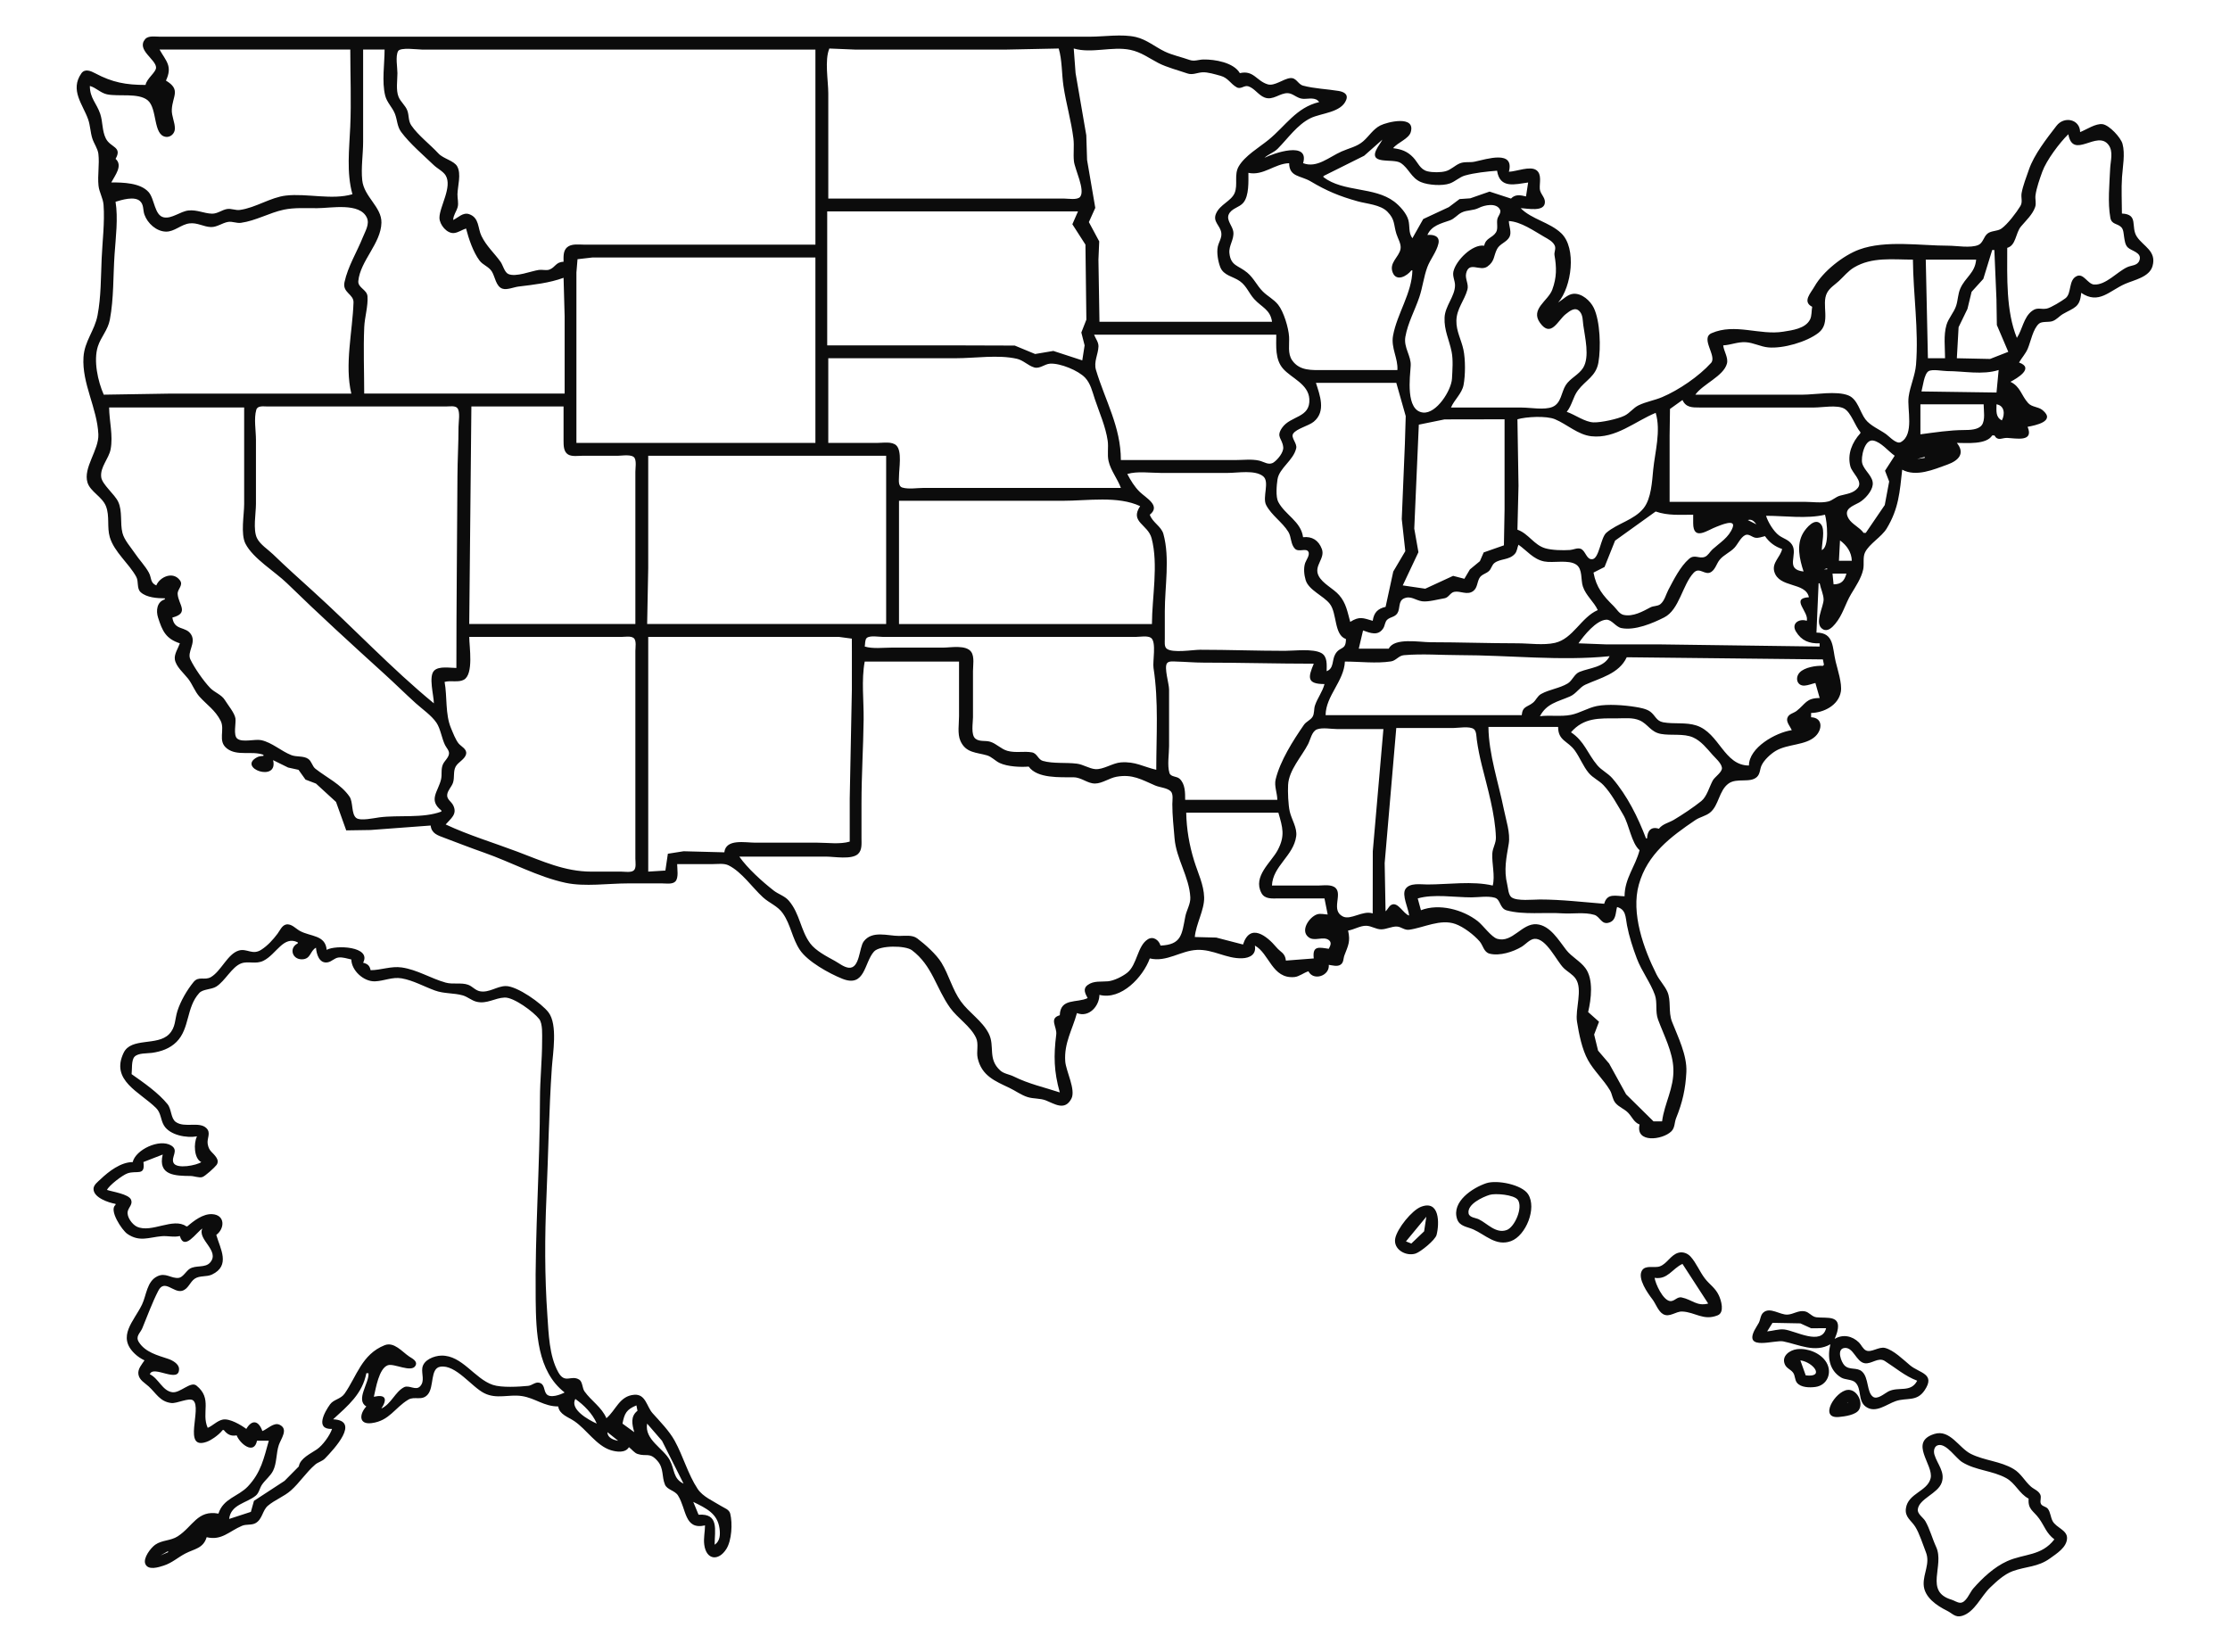 <?xml version="1.0" encoding="UTF-8" standalone="no"?>
<!-- Created with Inkscape (http://www.inkscape.org/) -->

<svg
   width="1080"
   height="800"
   viewBox="0 0 285.75 211.667"
   version="1.1"
   id="svg1"
   xml:space="preserve"
   xmlns="http://www.w3.org/2000/svg"
   xmlns:svg="http://www.w3.org/2000/svg"><defs
     id="defs1" /><g
     id="layer1"><path
       style="fill:#0c0c0c;stroke:none"
       d="m 18.651,10.884 c -2.525,-2.68e-4 -4.26,-0.324 -6.455,-1.494 -0.558,-0.298 -1.322,-0.631 -1.773,0.014 -1.494,2.138 0.192,3.982 0.865,5.874 0.282,0.792 0.285,1.665 0.544,2.472 0.204,0.638 0.698,1.308 0.774,1.962 0.16,1.37 -0.126,2.72 0.017,4.081 0.089,0.85 0.583,1.589 0.647,2.472 0.161,2.224 -0.146,4.636 -0.244,6.867 -0.105,2.395 -0.076,4.917 -0.528,7.279 -0.38,1.985 -1.667,3.278 -1.8,5.356 -0.216,3.386 1.758,6.529 1.905,9.888 0.088,2.003 -1.979,4.279 -1.391,6.18 0.361,1.168 1.873,1.802 2.361,3.021 0.504,1.261 0.113,2.704 0.498,3.983 0.579,1.92 2.453,3.357 3.392,5.081 0.329,0.605 0.03,1.476 0.561,1.964 0.754,0.692 2.139,0.783 3.099,0.783 v 0.137 c -1.022,0.303 -1.155,1.439 -0.869,2.335 0.545,1.707 0.992,2.705 2.792,3.296 -0.215,0.632 -0.744,1.373 -0.642,2.06 0.136,0.922 1.153,1.769 1.701,2.472 0.561,0.719 0.851,1.635 1.465,2.309 0.988,1.085 1.982,1.7 2.691,3.059 0.616,1.181 -0.43,2.629 0.833,3.587 1.319,1.001 3.17,0.251 4.663,0.795 v 0.137 c -0.284,0.026 -0.56,0.044 -0.819,0.181 -2.585,1.37 2.758,3.28 2.055,0.368 l 1.923,0.947 1.335,0.293 0.893,1.252 1.343,0.51 2.571,2.355 1.306,3.643 3.127,-0.049 7.691,-0.573 c 0.116,1.034 0.908,1.259 1.785,1.59 1.689,0.637 3.379,1.294 5.081,1.891 3.417,1.197 6.898,3.11 10.438,3.864 2.454,0.523 5.456,0.071 7.966,0.071 h 4.395 c 0.489,0 1.301,0.143 1.683,-0.239 0.461,-0.461 0.239,-1.635 0.239,-2.233 h 4.532 c 0.642,0 1.469,-0.134 2.06,0.162 1.692,0.845 3.019,2.82 4.395,4.083 0.845,0.776 1.888,1.103 2.562,2.073 1.018,1.465 1.183,3.189 2.168,4.667 1.007,1.512 3.758,3.026 5.433,3.7 2.969,1.194 2.805,-2.101 4.083,-3.49 0.746,-0.811 4.019,-0.782 4.844,-0.164 2.622,1.964 3.091,4.848 4.893,7.372 0.958,1.342 2.613,2.349 3.324,3.845 0.379,0.797 0.025,1.769 0.214,2.609 0.512,2.278 2.25,2.954 4.066,3.816 0.777,0.369 1.51,0.923 2.335,1.18 0.757,0.236 1.596,0.136 2.335,0.425 1.096,0.429 2.425,1.387 3.269,-0.217 0.602,-1.142 -0.697,-3.539 -0.785,-4.792 -0.164,-2.34 0.912,-4.037 1.498,-6.18 1.54,0.614 2.872,-0.898 2.884,-2.335 2.799,0.717 5.59,-2.294 6.455,-4.669 2.161,0.515 3.949,-0.998 6.043,-1.093 2.067,-0.094 3.756,1.135 5.768,1.075 1.041,-0.031 1.861,-0.52 1.648,-1.63 1.859,1.006 2.209,4.305 5.081,4.033 0.597,-0.056 1.199,-0.558 1.785,-0.737 0.65,1.29 2.743,0.575 2.609,-0.824 0.456,0.058 1.054,0.254 1.479,-0.004 0.452,-0.274 0.361,-0.781 0.523,-1.209 0.487,-1.279 0.792,-1.77 0.47,-3.182 0.776,-0.116 1.549,-0.634 2.335,-0.613 0.669,0.018 1.242,0.466 1.923,0.458 0.669,-0.009 1.352,-0.392 2.002,-0.358 0.57,0.03 0.954,0.493 1.569,0.408 1.873,-0.26 3.986,-1.417 5.905,-0.743 1.06,0.372 2.39,1.393 3.121,2.235 0.446,0.514 0.532,1.381 1.276,1.574 1.282,0.332 3.038,-0.233 4.118,-0.89 0.492,-0.299 1.047,-0.974 1.648,-1.011 1.501,-0.093 2.818,2.842 3.72,3.735 0.491,0.486 1.163,0.806 1.555,1.388 0.925,1.373 -0.091,3.887 0.162,5.491 0.248,1.57 0.637,3.545 1.416,4.944 0.755,1.355 1.987,2.48 2.803,3.845 0.308,0.515 0.312,1.153 0.703,1.624 0.457,0.552 1.175,0.771 1.655,1.289 0.513,0.553 0.71,1.181 1.444,1.481 -0.57,2.402 2.914,1.994 4.063,0.877 0.477,-0.464 0.385,-1.128 0.617,-1.701 0.808,-1.993 1.208,-3.74 1.312,-5.905 0.103,-2.156 -1.077,-4.501 -1.843,-6.455 -0.494,-1.259 -0.082,-2.707 -0.596,-3.845 -0.353,-0.782 -0.992,-1.427 -1.38,-2.197 -1.653,-3.282 -3.304,-7.855 -2.267,-11.536 1.097,-3.898 4.064,-6.103 7.238,-8.252 0.576,-0.39 1.331,-0.52 1.869,-0.949 1.158,-0.923 1.137,-2.834 2.39,-3.736 1.063,-0.765 2.789,-0.012 3.647,-0.856 0.396,-0.389 0.355,-0.963 0.567,-1.439 0.318,-0.711 1.171,-1.494 1.827,-1.887 1.517,-0.909 3.825,-0.681 5.073,-1.86 0.939,-0.887 0.962,-2.397 -0.541,-2.446 v -0.549 c 1.6,-0.033 3.522,-0.972 3.814,-2.747 0.17,-1.032 -0.419,-2.808 -0.67,-3.845 -0.43,-1.777 -0.176,-3.706 -2.458,-3.708 l 0.275,-6.317 h 0.137 c 0.123,0.651 0.49,1.419 0.504,2.06 0.02,0.938 -1.297,3.159 -0.071,3.839 0.607,0.337 1.187,-0.262 1.543,-0.683 0.989,-1.169 1.287,-2.56 2.055,-3.843 0.583,-0.974 1.307,-2.03 1.547,-3.159 0.143,-0.674 -0.072,-1.534 0.232,-2.168 0.528,-1.104 2.12,-1.978 2.782,-3.076 1.544,-2.559 1.663,-4.661 1.983,-7.528 1.791,0.961 4.02,-0.017 5.768,-0.644 1.478,-0.531 2.318,-1.433 1.236,-2.789 1.231,0 3.79,0.253 4.532,-0.961 h 0.275 c 0.456,0.78 0.942,0.296 1.648,0.322 1.109,0.041 3.452,0.585 2.609,-1.421 0.968,-0.18 3.664,-0.701 1.915,-2.14 -0.558,-0.459 -1.348,-0.36 -1.842,-0.902 -0.878,-0.964 -0.988,-2.115 -2.27,-2.726 0.837,-0.442 3.114,-1.764 1.099,-2.472 0.354,-0.614 0.847,-1.125 1.123,-1.785 0.375,-0.897 0.679,-2.561 1.446,-3.201 0.375,-0.314 1.213,-0.149 1.689,-0.306 0.558,-0.184 0.881,-0.64 1.373,-0.925 1.43,-0.827 2.185,-0.817 2.335,-2.71 2.271,1.532 3.597,-0.263 5.643,-1.156 1.147,-0.5 3.1,-0.858 3.499,-2.279 0.54,-1.926 -1.171,-2.513 -1.999,-3.748 -0.852,-1.271 0.272,-2.879 -1.925,-2.98 0,-1.547 -0.093,-3.126 0.012,-4.669 0.089,-1.306 0.417,-2.972 0.066,-4.257 -0.224,-0.818 -1.687,-2.396 -2.55,-2.524 -0.874,-0.13 -2.084,0.703 -2.884,1.014 -0.015,-1.639 -2.03,-2.1 -3.028,-0.806 -1.253,1.625 -2.875,3.689 -3.533,5.612 -0.321,0.938 -0.769,2.052 -0.939,3.021 -0.101,0.575 0.167,1.111 -0.156,1.648 -0.495,0.824 -1.643,2.335 -2.423,2.886 -0.526,0.372 -1.297,0.245 -1.796,0.649 -0.495,0.4 -0.562,1.208 -1.186,1.463 -1.011,0.414 -2.743,0.083 -3.831,0.083 -3.543,0 -8.034,-0.739 -11.399,0.487 -2.068,0.753 -4.66,2.816 -5.738,4.727 -0.474,0.841 -1.609,1.957 -0.305,2.615 -0.094,0.507 -0.04,1.165 -0.273,1.625 -0.602,1.185 -2.287,1.376 -3.435,1.563 -3.017,0.491 -6.173,-1.122 -9.181,0.191 -1.486,0.649 0.722,2.939 -0.066,3.809 -1.567,1.73 -4.135,3.482 -6.272,4.387 -0.977,0.414 -2.06,0.582 -3.021,1.049 -0.68,0.33 -1.115,0.987 -1.785,1.322 -0.872,0.436 -3.024,0.896 -3.983,0.864 -1.11,-0.037 -2.378,-0.992 -3.433,-1.351 0.69,-0.86 0.797,-1.905 1.431,-2.747 1.007,-1.337 2.313,-1.792 2.626,-3.571 0.329,-1.875 0.233,-5.293 -0.594,-7.004 -0.438,-0.908 -1.539,-1.906 -2.639,-1.801 -0.714,0.068 -1.338,0.75 -1.923,1.115 1.726,-1.991 2.399,-6.974 0.387,-8.882 -1.481,-1.404 -3.781,-1.776 -5.193,-3.203 0.793,0.002 3.138,0.57 3.107,-0.825 -0.014,-0.614 -0.609,-1.027 -0.655,-1.647 -0.055,-0.749 0.287,-1.851 -0.423,-2.389 -0.794,-0.601 -2.614,0.172 -3.539,0.191 0.738,-2.817 -2.818,-1.622 -4.395,-1.29 -0.641,0.135 -1.305,-0.041 -1.923,0.229 -0.624,0.273 -1.116,0.809 -1.785,0.992 -0.64,0.175 -1.691,0.172 -2.335,0.011 -0.956,-0.238 -1.216,-1.144 -1.831,-1.786 -0.753,-0.786 -1.511,-1.042 -2.564,-1.178 0.567,-0.727 2.012,-1.19 2.262,-2.066 0.627,-2.196 -3.029,-1.292 -3.91,-0.841 -0.929,0.476 -1.436,1.376 -2.203,2.037 -0.792,0.683 -1.809,0.874 -2.741,1.287 -1.644,0.728 -3.172,2.179 -4.944,1.505 0.847,-2.884 -3.791,-1.276 -4.944,-0.687 0.508,-0.474 1.207,-0.68 1.681,-1.156 1.306,-1.313 2.511,-3.092 4.224,-3.928 1.35,-0.658 3.941,-0.696 4.565,-2.344 0.291,-0.769 -0.381,-1.042 -0.995,-1.143 -1.479,-0.242 -3.092,-0.294 -4.526,-0.674 -0.685,-0.182 -0.847,-1.05 -1.654,-0.969 -0.888,0.09 -2,1.061 -2.884,0.799 -1.445,-0.428 -1.801,-1.851 -3.571,-1.434 -0.788,-1.364 -3.209,-1.775 -4.669,-1.749 -0.63,0.011 -1.158,0.278 -1.785,0.054 -1,-0.357 -2.214,-0.616 -3.159,-1.069 -1.233,-0.591 -2.337,-1.544 -3.708,-1.863 -1.785,-0.415 -4.072,-0.043 -5.905,-0.043 H 127.147 45.432 25.381 20.437 c -0.554,0 -1.437,-0.161 -1.84,0.318 -1.154,1.373 1.406,2.59 1.4,3.645 -0.004,0.61 -1.203,1.394 -1.345,2.217 M 104.487,6.351 V 31.347 H 79.766 74.822 c -0.681,0 -1.604,-0.144 -2.159,0.345 -0.522,0.461 -0.45,1.223 -0.45,1.852 -1.008,0.024 -1.041,0.721 -1.822,1.004 -0.387,0.14 -0.921,-0.021 -1.337,0.039 -1.011,0.146 -2.958,0.961 -3.925,0.52 -0.482,-0.219 -0.69,-1.147 -0.99,-1.563 -0.833,-1.156 -1.792,-1.98 -2.442,-3.302 -0.493,-1.002 -0.262,-2.331 -1.57,-2.795 -0.794,-0.282 -1.405,0.441 -2.06,0.741 0.036,-0.661 0.403,-1.042 0.575,-1.648 0.142,-0.502 -0.035,-1.127 -0.023,-1.648 0.024,-1.045 0.51,-2.583 -0.027,-3.563 -0.406,-0.741 -1.78,-0.982 -2.408,-1.661 -1.07,-1.158 -2.589,-2.304 -3.473,-3.589 -0.413,-0.6 -0.28,-1.257 -0.511,-1.899 -0.242,-0.673 -0.87,-1.123 -1.135,-1.785 -0.348,-0.87 -0.139,-2.099 -0.139,-3.021 0,-0.742 -0.274,-2.158 0.083,-2.819 0.285,-0.528 2.509,-0.202 3.076,-0.202 h 9.751 40.652 m 1.785,-0.137 3.296,0.137 h 6.043 13.322 l 6.729,-0.137 c 0.447,1.507 0.377,3.246 0.608,4.807 0.334,2.256 0.995,4.449 1.275,6.729 0.117,0.956 -0.033,1.927 0.063,2.884 0.104,1.038 1.484,3.718 0.797,4.587 -0.348,0.44 -1.558,0.22 -2.056,0.22 h -5.905 -24.309 V 11.982 c 0,-1.64 -0.495,-4.26 0.137,-5.768 m 31.313,0 c 2.291,0.677 4.928,-0.312 7.255,0.175 1.386,0.29 2.379,1.056 3.594,1.687 1.067,0.554 2.569,0.937 3.708,1.334 0.672,0.235 1.261,-0.101 1.923,-0.144 0.685,-0.044 1.668,0.267 2.335,0.448 0.982,0.266 1.262,1.021 2.066,1.471 0.55,0.308 0.958,-0.301 1.505,-0.122 0.79,0.259 1.275,1.12 2.06,1.428 1.101,0.432 1.957,-0.602 3.009,-0.551 0.662,0.032 1.176,0.689 1.935,0.723 0.718,0.032 1.595,-0.259 2.06,0.417 -2.952,0.699 -4.305,3.067 -6.499,4.848 -1.19,0.966 -3.019,2.033 -3.809,3.393 -0.628,1.081 -0.072,2.346 -0.526,3.418 -0.439,1.036 -1.862,1.445 -2.377,2.624 -0.465,1.063 0.528,1.49 0.671,2.472 0.094,0.645 -0.327,1.181 -0.452,1.785 -0.159,0.766 0.039,1.886 0.319,2.609 0.425,1.097 1.643,1.179 2.511,1.8 0.874,0.625 1.146,1.534 1.838,2.295 0.955,1.05 2.071,1.344 2.283,2.909 h -22.111 l -0.132,-7.965 0.101,-2.335 -1.326,-2.472 0.821,-1.825 -1.052,-6.141 -0.1,-3.159 -1.373,-7.966 -0.236,-3.159 m -92.702,0.137 c 0,3.286 0.138,6.606 -0.005,9.888 -0.124,2.837 -0.499,5.885 0.28,8.652 -2.613,0.773 -5.811,-0.132 -8.515,0.172 -1.975,0.222 -3.873,1.56 -5.905,1.842 -0.561,0.078 -1.096,-0.21 -1.648,-0.117 -0.661,0.111 -1.231,0.612 -1.923,0.595 -1.038,-0.025 -1.917,-0.526 -3.021,-0.408 -1.038,0.112 -2.134,1.089 -3.158,0.881 -1.208,-0.245 -1.171,-2.366 -1.949,-3.239 -1.06,-1.19 -3.268,-1.237 -4.781,-1.237 0.477,-0.906 1.517,-2.159 0.549,-3.021 0.899,-1.572 -0.655,-1.426 -1.248,-2.612 -0.497,-0.993 -0.374,-2.126 -0.722,-3.157 -0.463,-1.372 -1.325,-2.001 -1.326,-3.571 0.802,0.218 1.371,0.898 2.197,1.073 1.466,0.312 4.013,-0.216 5.206,0.756 1.285,1.047 0.659,4.494 2.347,4.694 0.604,0.072 1.129,-0.44 1.144,-1.03 0.022,-0.832 -0.436,-1.628 -0.393,-2.472 0.088,-1.735 1.2,-2.542 -0.751,-3.708 0.872,-1.869 0.02,-2.477 -0.824,-3.983 h 24.446 m 4.395,0 c 0,1.835 -0.369,4.124 0.076,5.905 0.222,0.888 0.925,1.505 1.25,2.335 0.308,0.787 0.273,1.621 0.802,2.333 1.108,1.489 2.837,2.962 4.189,4.254 0.436,0.417 1.193,0.791 1.505,1.304 0.892,1.467 -0.793,4.025 -0.792,5.431 3.35e-4,0.874 0.961,2.069 1.897,1.951 0.531,-0.067 1.005,-0.418 1.511,-0.578 0.343,1.324 0.912,3.019 1.725,4.106 0.431,0.576 1.169,0.765 1.571,1.39 0.426,0.661 0.521,1.943 1.378,2.218 0.58,0.186 1.457,-0.203 2.054,-0.276 1.977,-0.241 3.938,-0.454 5.768,-1.12 l 0.137,4.944 v 9.888 H 59.44 46.668 c 0,-2.83 -0.118,-5.688 0.005,-8.515 0.056,-1.282 0.506,-2.673 0.417,-3.944 -0.061,-0.873 -1.26,-1.095 -1.175,-1.967 0.254,-2.596 2.906,-4.813 2.961,-7.469 0.042,-2.022 -2.231,-3.304 -2.459,-5.435 -0.17,-1.586 0.113,-3.335 0.113,-4.944 V 6.351 h 2.747 M 265.033,17.201 c 0.606,3.344 3.691,-0.608 5.159,1.374 0.633,0.854 0.245,2.053 0.202,3.021 -0.086,1.96 -0.331,4.389 0.026,6.317 0.161,0.869 0.894,0.695 1.397,1.199 0.302,0.303 0.301,0.876 0.368,1.273 0.076,0.447 0.123,0.976 0.46,1.314 0.478,0.479 1.863,0.644 1.5,1.668 -0.243,0.686 -1.007,0.615 -1.547,0.86 -1.297,0.587 -2.764,2.337 -4.27,2.232 -0.807,-0.057 -1.331,-1.458 -2.19,-1.089 -1.125,0.484 -0.646,2.212 -1.461,2.841 -0.435,0.336 -1.869,1.221 -2.391,1.328 -0.771,0.157 -1.195,-0.233 -1.917,0.316 -1.069,0.812 -1.216,2.369 -1.928,3.442 -1.406,-3.456 -1.236,-7.772 -1.236,-11.536 1.153,-0.327 1.04,-1.883 1.768,-2.747 0.637,-0.755 1.474,-1.517 1.806,-2.472 0.178,-0.512 -0.021,-0.993 0.047,-1.511 0.123,-0.932 0.549,-2.128 0.87,-3.021 0.525,-1.461 2.213,-3.718 3.337,-4.807 m -87.895,0.687 c -0.174,0.342 -0.398,0.634 -0.596,0.962 -1.458,2.414 1.911,1.371 2.929,2.024 1.059,0.679 1.343,1.925 2.611,2.458 0.937,0.393 2.746,0.518 3.708,0.169 0.682,-0.247 1.227,-0.811 1.923,-1.01 1.225,-0.351 2.835,-0.518 4.12,-0.619 0.354,2.351 2.314,1.736 3.983,1.511 l -0.275,1.785 c -0.718,-0.173 -1.383,-0.303 -1.923,0.275 l -2.747,-0.895 -2.472,0.862 -1.373,0.097 -1.373,1.031 -3.282,1.529 -1.388,2.457 c -0.531,-0.713 -0.298,-1.525 -0.517,-2.335 -0.234,-0.868 -1.114,-1.83 -1.823,-2.364 -2.562,-1.926 -6.496,-1.176 -9.059,-3.13 v -0.137 l 5.219,-2.603 2.335,-2.066 m -11.948,3.021 c 0.016,1.786 1.473,1.567 2.747,2.324 2.065,1.229 3.695,1.909 6.043,2.562 1.174,0.326 2.901,0.423 3.794,1.322 1.003,1.009 0.786,1.647 1.163,2.857 0.18,0.577 0.642,1.298 0.527,1.923 -0.193,1.05 -1.499,1.759 -1.007,3.015 0.487,1.244 1.866,0.436 2.389,-0.269 h 0.137 c -0.061,2.935 -1.966,5.533 -2.482,8.378 -0.283,1.559 0.669,2.917 0.559,4.395 h -9.476 c -1.471,0 -3.046,0.135 -4.008,-1.249 -0.602,-0.866 -0.338,-2.023 -0.393,-3.009 -0.064,-1.144 -0.688,-3.222 -1.406,-4.12 -0.564,-0.705 -1.351,-1.079 -1.97,-1.7 -0.747,-0.748 -1.137,-1.687 -1.975,-2.396 -1.122,-0.95 -2.119,-0.84 -2.295,-2.496 -0.105,-0.99 0.621,-1.75 0.502,-2.747 -0.086,-0.724 -0.902,-1.468 -0.602,-2.195 0.343,-0.831 1.367,-0.897 1.893,-1.542 0.734,-0.9 0.638,-2.711 0.639,-3.816 1.919,0.407 3.374,-1.193 5.219,-1.236 M 45.02,50.436 H 38.291 21.81 l -8.515,0.137 c -0.754,-1.701 -1.339,-4.356 -0.756,-6.18 0.393,-1.228 1.284,-2.085 1.537,-3.433 0.516,-2.745 0.414,-5.603 0.604,-8.378 0.145,-2.118 0.471,-4.634 0.125,-6.729 0.812,-0.247 2.41,-0.741 3.127,-0.093 0.52,0.47 0.363,1.143 0.576,1.741 0.397,1.114 1.519,2.148 2.751,2.179 1.081,0.027 1.943,-0.924 3.021,-1.055 1.022,-0.124 1.791,0.441 2.747,0.469 0.78,0.023 1.452,-0.533 2.197,-0.658 0.553,-0.093 1.087,0.195 1.648,0.117 1.907,-0.264 3.641,-1.291 5.493,-1.685 1.32,-0.281 2.907,-0.191 4.257,-0.191 1.798,0 5.492,-0.767 6.395,1.236 0.363,0.807 -0.219,1.729 -0.517,2.472 -0.773,1.932 -1.91,3.725 -2.356,5.768 -0.297,1.359 1.191,1.52 1.154,2.611 -0.125,3.717 -1.162,7.971 -0.281,11.671 m 145.164,-18.952 c -1.506,-0.231 -3.61,1.877 -3.94,3.296 -0.146,0.629 0.206,1.173 0.203,1.785 -0.007,1.406 -1.274,2.638 -1.339,4.12 -0.073,1.648 0.594,2.843 0.904,4.395 0.211,1.055 0.101,2.36 0.046,3.433 -0.075,1.498 -1.986,4.527 -3.702,4.351 -2.286,-0.236 -1.675,-4.591 -1.588,-5.999 0.078,-1.266 -0.928,-2.319 -0.683,-3.708 0.316,-1.793 1.215,-3.378 1.788,-5.081 0.422,-1.253 0.568,-2.616 1.026,-3.845 0.379,-1.018 1.188,-1.959 1.424,-3.021 0.218,-0.983 -0.672,-1.175 -1.417,-1.099 0.534,-1.21 1.728,-1.466 2.884,-1.872 0.6,-0.211 0.957,-0.734 1.511,-1.008 0.683,-0.338 1.471,-0.219 2.197,-0.59 0.689,-0.351 2.26,-0.717 2.723,0.242 0.176,0.365 -0.264,0.819 -0.345,1.168 -0.125,0.538 0.128,1.246 -0.184,1.731 -0.473,0.735 -1.302,0.689 -1.507,1.702 m -52.05,-4.395 -0.721,1.648 1.676,2.609 0.118,9.614 -0.645,1.648 0.421,1.648 -0.299,1.923 -3.708,-1.211 -2.335,0.395 -2.609,-1.082 -7.965,-0.025 h -16.068 v -17.167 h 32.137 m 47.793,25.133 c 0.423,-1.002 1.397,-1.783 1.61,-2.884 0.242,-1.253 0.249,-3.284 -0.016,-4.532 -0.269,-1.265 -0.926,-2.362 -0.9,-3.708 0.03,-1.557 1.024,-2.573 1.412,-3.983 0.195,-0.707 -0.317,-1.381 -0.169,-2.06 0.359,-1.656 1.77,-0.217 2.733,-0.903 0.962,-0.685 0.771,-1.359 1.24,-2.251 0.355,-0.676 1.226,-0.864 1.581,-1.53 0.319,-0.598 -0.067,-1.397 -0.074,-2.046 1.549,0.08 3.213,1.265 4.532,2.022 0.481,0.276 1.128,0.596 1.355,1.139 0.171,0.408 -0.11,0.815 -0.036,1.234 0.272,1.556 0.291,2.823 -0.286,4.395 -0.53,1.443 -2.847,2.479 -1.574,4.251 1.416,1.972 2.276,-0.313 3.294,-1.111 0.524,-0.411 1.225,-0.995 1.799,-0.339 0.417,0.476 0.372,1.144 0.45,1.731 0.204,1.532 0.861,4.083 -0.023,5.493 -0.559,0.891 -1.657,1.324 -2.222,2.21 -0.574,0.899 -0.56,2.312 -1.698,2.789 -1.027,0.43 -2.834,0.083 -3.944,0.083 h -9.064 m 69.629,-20.188 0.269,6.317 0.051,3.296 1.465,3.433 -2.335,0.914 -4.257,-0.09 0.225,-3.983 1.134,-2.335 0.532,-2.195 1.501,-1.655 1.14,-3.703 h 0.275 m -151.07,0.961 v 23.759 H 73.861 v -17.304 -4.532 l 0.141,-1.702 1.919,-0.22 h 5.631 22.935 m 140.632,0.275 c 0.037,4.436 0.755,9.031 0.399,13.459 -0.112,1.387 -0.757,2.729 -0.949,4.12 -0.216,1.576 0.759,4.837 -1.001,5.802 -0.561,0.308 -1.455,-0.708 -1.883,-1.015 -0.843,-0.604 -2.026,-1.075 -2.659,-1.909 -0.698,-0.921 -0.982,-2.567 -2.16,-3.051 -1.526,-0.627 -4.245,-0.102 -5.893,-0.102 h -13.734 c 0.966,-1.368 3.619,-2.369 4.048,-3.985 0.202,-0.76 -0.401,-1.575 -0.477,-2.333 1.003,-0.054 1.838,-0.464 2.884,-0.406 0.985,0.055 1.902,0.575 2.884,0.666 1.898,0.176 4.939,-0.697 6.447,-1.871 1.649,-1.283 0.304,-3.63 1.09,-5.117 0.35,-0.662 0.992,-1.029 1.527,-1.525 0.629,-0.583 1.179,-1.28 1.923,-1.725 2.309,-1.381 4.97,-1.01 7.553,-1.01 m 8.103,0 c -0.141,1.724 -1.392,2.249 -2.031,3.708 -0.307,0.7 -0.296,1.48 -0.528,2.197 -0.286,0.881 -0.983,1.579 -1.245,2.472 -0.388,1.325 -0.179,2.89 -0.179,4.257 h -2.197 l -0.275,-12.635 h 6.455 m -89.681,9.614 c 0,1.465 -0.175,3.176 0.878,4.369 1.07,1.213 3.239,1.952 3.359,3.871 0.154,2.468 -2.414,2.113 -3.501,3.709 -0.807,1.184 0.044,1.336 0.156,2.472 0.066,0.662 -0.701,1.579 -1.208,1.937 -0.631,0.445 -1.244,-0.07 -1.881,-0.216 -0.948,-0.217 -2.052,-0.073 -3.021,-0.073 h -14.695 c 0,-4.251 -2.003,-7.603 -3.186,-11.536 -0.317,-1.055 0.281,-1.989 0.317,-3.021 0.019,-0.547 -0.377,-1.016 -0.564,-1.511 h 23.347 m -19.914,19.639 h -19.364 -5.905 c -0.827,0 -1.931,0.192 -2.726,-0.044 -0.586,-0.174 -0.432,-0.995 -0.432,-1.467 -7e-5,-0.979 0.408,-3.181 -0.334,-3.923 -0.551,-0.551 -1.704,-0.334 -2.413,-0.334 h -6.317 v -10.85 h 16.343 c 2.442,0 5.449,-0.477 7.828,0.073 0.824,0.19 1.404,0.856 2.197,1.101 0.733,0.226 1.336,-0.435 2.06,-0.478 1.287,-0.077 3.608,0.87 4.487,1.803 0.691,0.734 0.925,1.791 1.235,2.721 0.576,1.729 1.394,3.546 1.653,5.356 0.123,0.86 -0.081,1.759 0.114,2.609 0.28,1.222 1.15,2.264 1.575,3.433 m 113.302,-15.519 -0.412,0.275 0.412,-0.275 m -0.824,0.412 -0.275,2.884 -9.614,-0.137 c 0.176,-0.619 0.336,-2.234 0.901,-2.593 0.47,-0.298 1.826,-0.016 2.395,-0.016 2.145,0 4.511,0.522 6.592,-0.137 m -77.183,1.648 1.207,4.257 -0.108,3.571 -0.4,9.614 0.454,4.12 -1.541,2.609 -0.985,4.532 c -1.016,0.222 -1.506,0.756 -1.648,1.785 -1.256,-0.362 -1.7,-0.611 -2.884,0.137 -0.358,-1.272 -0.513,-2.39 -1.418,-3.428 -0.745,-0.855 -2.135,-1.472 -2.642,-2.49 -0.639,-1.282 0.883,-2.187 0.425,-3.421 -0.413,-1.113 -1.258,-1.643 -2.407,-1.511 -0.277,-2.044 -2.293,-2.834 -3.184,-4.532 -0.34,-0.648 -0.204,-2.163 -0.092,-2.884 0.225,-1.447 2.043,-2.424 2.396,-3.983 0.145,-0.64 -0.722,-1.354 -0.391,-1.865 0.424,-0.655 1.986,-0.999 2.637,-1.534 1.606,-1.32 0.775,-3.423 0.282,-4.979 h 10.3 m 36.669,2.197 c 0.438,0.97 1.245,0.961 2.197,0.961 h 4.944 9.751 c 1.026,0 2.92,-0.364 3.831,0.141 0.884,0.49 1.387,2.228 2.074,3.018 v 0.137 c -1.067,1.173 -1.698,2.69 -1.281,4.257 0.227,0.853 1.629,1.878 0.961,2.739 -0.553,0.712 -1.487,0.781 -2.289,1.004 -0.557,0.155 -0.957,0.61 -1.511,0.746 -0.919,0.225 -2.077,0.044 -3.021,0.044 h -17.304 v -8.515 l 0.048,-3.387 1.6,-1.145 m 38.591,0.549 c 0,0.757 0.244,2.058 -0.255,2.689 -0.465,0.587 -1.54,0.604 -2.217,0.607 -1.924,0.009 -3.731,0.304 -5.631,0.549 v -3.845 h 8.103 m 2.335,2.06 c -0.836,-0.422 -0.687,-1.236 -0.687,-2.06 1.042,0.172 1.102,1.274 0.687,2.06 m -198.039,31.725 c -0.8,0 -2.215,-0.272 -2.84,0.334 -0.761,0.738 -0.044,3.196 -0.044,4.198 -5.435,-4.462 -10.304,-9.679 -15.519,-14.397 -1.707,-1.544 -3.427,-3.09 -5.081,-4.691 -0.644,-0.623 -1.649,-1.25 -2.056,-2.062 -0.545,-1.086 -0.141,-3.19 -0.141,-4.395 v -8.24 c 0,-1.148 -0.283,-2.724 0.044,-3.825 0.164,-0.554 0.878,-0.432 1.33,-0.432 h 4.257 15.107 3.708 c 0.385,2e-5 1.095,-0.126 1.37,0.22 0.386,0.487 0.141,1.796 0.141,2.389 0,2.109 -0.127,4.218 -0.137,6.317 -0.04,8.196 -0.137,16.396 -0.137,24.583 m 13.734,-33.51 c 0,1.465 -0.007,2.93 1.05e-4,4.395 0.003,0.596 -0.004,1.409 0.58,1.761 0.506,0.305 1.326,0.162 1.892,0.162 h 4.532 c 0.513,0 1.839,-0.241 2.115,0.318 0.227,0.461 0.083,1.24 0.083,1.742 v 4.257 15.244 H 60.127 l 0.275,-27.879 h 11.811 m -40.926,0.137 v 12.36 c 0,1.387 -0.47,3.832 0.162,5.081 0.967,1.911 3.797,3.588 5.332,5.084 4.053,3.952 8.265,7.797 12.458,11.601 1.359,1.233 2.663,2.525 4.022,3.755 0.847,0.767 2.021,1.561 2.664,2.508 0.527,0.776 0.676,2.002 1.106,2.872 0.17,0.344 0.54,0.687 0.505,1.099 -0.045,0.512 -0.582,0.916 -0.783,1.373 -0.275,0.627 -0.086,1.282 -0.238,1.923 -0.369,1.558 -1.668,2.636 0.043,3.983 v 0.137 c -2.379,0.891 -5.453,0.415 -7.966,0.745 -0.65,0.085 -2.402,0.485 -2.941,0.075 -0.652,-0.496 -0.379,-2.037 -0.864,-2.737 -1.113,-1.608 -2.928,-2.432 -4.367,-3.568 -0.42,-0.331 -0.468,-0.945 -0.922,-1.264 -0.599,-0.421 -1.491,-0.22 -2.168,-0.485 -1.303,-0.51 -2.471,-1.617 -3.845,-1.914 -0.813,-0.176 -2.412,0.331 -3.076,-0.195 -0.549,-0.435 -0.143,-1.979 -0.241,-2.606 -0.108,-0.692 -0.965,-1.704 -1.344,-2.329 -0.431,-0.712 -1.321,-0.973 -1.886,-1.558 -0.843,-0.871 -2.025,-2.574 -2.544,-3.667 -0.451,-0.949 0.741,-2.07 0.12,-3.144 -0.675,-1.168 -2.163,-0.45 -2.428,-2.212 2.226,-0.581 0.764,-1.668 0.679,-3.021 -0.04,-0.639 0.765,-1.104 0.295,-1.747 -0.895,-1.225 -2.593,-0.43 -3.033,0.648 -0.803,-0.341 -0.583,-0.969 -0.957,-1.648 -0.485,-0.88 -1.229,-1.636 -1.789,-2.472 -0.526,-0.785 -1.357,-1.682 -1.591,-2.609 -0.322,-1.278 0.023,-2.769 -0.542,-3.983 -0.453,-0.973 -2.063,-2.225 -2.179,-3.161 -0.16,-1.293 0.978,-2.365 1.205,-3.569 0.335,-1.775 -0.175,-3.581 -0.19,-5.356 h 17.304 m 180.872,0.687 c 0.688,2.326 -0.093,5.006 -0.319,7.279 -0.149,1.495 -0.243,3.699 -1.233,4.942 -1.196,1.502 -3.319,1.915 -4.763,3.134 -0.742,0.626 -0.915,3.299 -1.801,3.396 -0.779,0.086 -0.857,-1.113 -1.511,-1.337 -0.432,-0.148 -0.923,0.129 -1.36,0.158 -0.912,0.061 -2.283,0.035 -3.159,-0.218 -1.455,-0.42 -2.151,-1.887 -3.571,-2.384 l 0.137,-5.631 -0.137,-8.515 c 1.129,-0.334 3.707,-0.468 4.807,-0.009 1.54,0.643 2.953,1.996 4.669,2.183 3.121,0.34 5.596,-1.919 8.24,-2.998 m 46.694,0.412 -0.412,-0.275 0.412,0.275 m -66.059,0.412 v 11.536 l -0.083,4.615 -2.593,0.91 -0.484,1.118 -1.282,1.061 -0.709,1.199 -1.441,-0.376 -3.571,1.647 -2.884,-0.423 2.01,-4.257 -0.534,-3.021 0.584,-13.322 3.296,-0.672 7.691,-0.014 m 49.99,4.669 -1.24,1.923 0.533,1.379 -0.566,3.016 -2.434,3.571 h -0.275 c -0.511,-0.719 -1.484,-1.102 -1.919,-1.83 -0.757,-1.268 0.576,-1.621 1.364,-2.073 0.717,-0.412 1.634,-1.422 1.724,-2.277 0.112,-1.055 -1.098,-1.78 -1.347,-2.747 -0.195,-0.76 0.291,-3.118 1.419,-2.905 1,0.19 1.933,1.38 2.741,1.943 m -129.233,0 v 21.562 H 82.925 l 0.137,-7.141 V 58.402 H 113.551 m 133.079,0.137 v 0.137 l -0.961,0.137 0.961,-0.275 m -74.162,23.347 c -0.001,1.496 -0.756,0.899 -1.363,1.929 -0.456,0.774 -0.143,1.836 -1.109,2.191 0,-0.792 0.135,-1.882 -0.694,-2.331 -1.076,-0.582 -3.441,-0.278 -4.662,-0.278 -3.624,0 -7.231,-0.137 -10.85,-0.137 -0.944,0 -3.552,0.459 -4.293,-0.141 -0.326,-0.263 -0.239,-0.865 -0.239,-1.232 v -3.571 c 0,-3.152 0.671,-6.8 -0.179,-9.888 -0.274,-0.994 -1.406,-1.477 -1.744,-2.472 1.456,-1.158 -0.485,-2.138 -1.292,-2.929 -0.674,-0.66 -1.155,-1.461 -1.592,-2.29 1.291,-0.382 2.914,-0.137 4.257,-0.137 h 8.652 c 1.258,0 3.434,-0.412 4.488,0.422 0.895,0.708 -0.126,2.695 0.397,3.698 0.689,1.322 2.064,2.174 2.842,3.433 0.408,0.661 0.278,1.58 0.845,2.161 0.473,0.484 1.418,-0.117 1.71,0.368 0.253,0.421 -0.264,1.066 -0.398,1.454 -0.228,0.658 -0.137,1.536 0.062,2.197 0.391,1.297 2.282,1.999 3.095,3.045 0.949,1.221 0.516,3.969 2.066,4.509 m -26.369,-17.03 c -1.371,2.042 0.995,2.32 1.468,4.12 0.888,3.38 0.053,7.536 0.043,10.987 h -32.411 v -15.794 h 21.012 c 3.133,0 7.048,-0.655 9.888,0.687 m 70.865,1.099 1e-4,1.099 c 0.016,2.325 1.837,0.86 3.021,0.43 0.399,-0.145 2.491,-1.08 2.033,0.122 -0.483,1.269 -1.632,1.931 -2.576,2.785 -0.318,0.288 -0.583,0.816 -0.996,0.969 -0.75,0.279 -1.286,-0.384 -2.019,0.257 -1.124,0.983 -1.944,2.645 -2.637,3.951 -0.311,0.587 -0.486,1.402 -1.019,1.84 -0.361,0.297 -0.883,0.205 -1.288,0.42 -0.975,0.517 -2.216,1.226 -3.433,0.964 -0.556,-0.12 -0.893,-0.753 -1.272,-1.125 -1.376,-1.349 -2.231,-2.389 -2.586,-4.297 l 1.414,-0.718 1.352,-3.378 5.199,-3.732 c 1.565,0.555 3.154,0.412 4.807,0.412 m 2.197,0 -0.549,0.412 0.549,-0.412 m 14.695,0 c 0.271,0.916 0.585,4.131 -0.412,4.532 0,-0.859 0.453,-2.57 -0.083,-3.275 -0.751,-0.989 -1.922,0.436 -2.302,1.078 -0.902,1.523 -0.458,3.382 0.05,4.944 -2.461,-0.272 -0.668,-2.161 -1.475,-3.431 -0.413,-0.651 -1.097,-0.772 -1.675,-1.197 -0.681,-0.5 -1.418,-1.712 -1.656,-2.513 2.389,0 5.228,0.416 7.553,-0.137 m -8.79,1.236 -1.099,-0.549 c 0.513,-0.161 0.797,0.153 1.099,0.549 m 1.099,1.511 c 0.575,0.815 1.257,1.327 2.197,1.648 -0.205,1.013 -1.324,1.742 -1.008,2.884 0.598,2.156 4.022,1.315 4.441,3.296 -2.432,0.133 0.042,1.873 -0.275,3.021 -0.927,-0.327 -2.034,0.302 -1.387,1.373 0.721,1.194 1.724,1.558 3.035,1.511 v 0.412 l -20.463,-0.275 h -6.867 l -3.571,-0.137 c 0.664,-0.971 2.277,-2.977 3.57,-3.027 0.697,-0.027 1.202,0.926 1.923,1.073 1.733,0.354 4.036,-0.626 5.493,-1.367 1.951,-0.992 2.326,-4.187 3.78,-5.723 0.763,-0.805 1.449,0.427 2.249,-0.106 0.536,-0.357 0.677,-1.058 1.063,-1.539 0.521,-0.649 1.344,-0.957 1.909,-1.56 0.437,-0.466 0.782,-1.315 1.363,-1.611 0.449,-0.228 0.88,0.254 1.31,0.329 0.408,0.071 0.843,-0.113 1.236,-0.203 m 9.614,0.549 c 0.875,0.63 1.484,1.517 1.511,2.609 h -1.648 l 0.137,-2.609 m -41.201,0.549 c 1.093,0.77 1.908,1.868 3.296,2.145 1.154,0.231 3.128,-0.271 4.112,0.41 0.837,0.578 0.555,1.934 0.846,2.801 0.398,1.186 1.401,1.928 1.908,3.021 -2.139,0.923 -3.171,3.682 -5.493,4.203 -1.475,0.331 -3.296,0.054 -4.807,0.054 -3.714,0 -7.408,-0.137 -11.124,-0.137 -1.399,0 -4.656,-0.629 -5.356,0.824 h -3.845 l 0.549,-2.335 c 0.91,0.325 1.93,0.764 2.597,-0.289 0.211,-0.333 0.201,-0.824 0.505,-1.093 0.408,-0.362 0.976,-0.32 1.301,-0.83 0.382,-0.599 0.08,-1.548 0.834,-1.888 0.881,-0.396 1.486,0.243 2.316,0.362 0.805,0.115 2.102,-0.264 2.884,-0.384 0.535,-0.082 0.732,-0.724 1.249,-0.825 0.793,-0.155 1.662,0.472 2.429,-0.099 0.543,-0.404 0.491,-1.123 0.796,-1.665 0.276,-0.492 0.856,-0.545 1.238,-0.919 0.298,-0.291 0.362,-0.77 0.696,-1.02 0.767,-0.574 1.861,-0.342 2.598,-1.153 0.307,-0.338 0.3,-0.788 0.472,-1.184 m 39.553,3.021 v 0.137 h -0.412 l 0.412,-0.137 m 2.472,0.687 c -0.271,0.938 -0.658,1.362 -1.648,1.373 l -0.137,-1.373 h 1.785 M 57.106,105.646 c 0.647,-0.763 1.545,-1.312 0.958,-2.47 -0.246,-0.486 -0.848,-0.761 -0.758,-1.377 0.082,-0.565 0.565,-0.976 0.742,-1.509 0.219,-0.66 0.007,-1.438 0.338,-2.055 0.322,-0.6 1.231,-0.951 1.346,-1.653 0.098,-0.599 -0.608,-0.912 -0.935,-1.281 -0.403,-0.455 -0.774,-1.445 -1.013,-2.015 -0.748,-1.784 -0.466,-4.025 -0.815,-5.905 0.762,-0.225 1.768,0.102 2.464,-0.278 1.293,-0.707 0.695,-4.241 0.695,-5.49 h 15.519 3.983 c 0.429,0 1.206,-0.144 1.565,0.141 0.387,0.307 0.22,1.212 0.22,1.644 v 4.807 17.579 4.257 c 0,0.409 0.147,1.216 -0.22,1.507 -0.36,0.285 -1.136,0.141 -1.565,0.141 h -3.845 c -3.428,0 -6.296,-1.352 -9.476,-2.551 -3.047,-1.149 -6.252,-2.112 -9.202,-3.492 m 51.776,2.197 c -1.253,0.37 -2.817,0.137 -4.12,0.137 h -7.966 c -1.3,0 -3.783,-0.541 -3.983,1.236 l -5.219,-0.137 -2.016,0.318 -0.318,2.154 -2.197,0.137 V 81.612 h 19.639 4.807 l 1.644,0.22 0.005,1.702 -5.3e-4,4.807 -0.275,14.008 v 5.493 m 39.278,-9.202 c -1.679,-0.394 -2.679,-1.085 -4.532,-0.949 -1.069,0.078 -2.271,0.956 -3.296,0.862 -0.771,-0.07 -1.526,-0.593 -2.335,-0.698 -1.391,-0.181 -3.033,0.026 -4.377,-0.358 -0.609,-0.174 -0.704,-0.964 -1.392,-1.09 -1.029,-0.188 -2.083,0.107 -3.158,-0.201 -0.811,-0.232 -1.388,-0.921 -2.197,-1.165 -0.601,-0.181 -1.358,0.028 -1.879,-0.386 -0.614,-0.487 -0.318,-2.043 -0.318,-2.745 v -5.905 c 0,-0.72 0.21,-1.842 -0.22,-2.464 -0.656,-0.949 -2.619,-0.557 -3.625,-0.557 h -6.592 c -1.101,0 -2.374,0.176 -3.433,-0.137 0.061,-0.299 0.012,-0.879 0.251,-1.095 0.398,-0.358 1.58,-0.141 2.083,-0.141 h 5.631 21.287 5.493 c 0.505,0 1.542,-0.196 1.958,0.141 0.689,0.557 0.169,3.002 0.3,3.842 0.666,4.272 0.352,8.72 0.352,13.047 m 58.093,-14.558 c -0.732,1.445 -2.503,1.472 -3.843,2.005 -0.707,0.281 -0.906,1.114 -1.538,1.493 -1.046,0.626 -2.351,0.754 -3.403,1.347 -0.482,0.272 -0.625,0.778 -1.031,1.109 -0.745,0.606 -1.34,0.43 -1.446,1.6 h -25.133 c 0.022,-2.476 2.363,-4.355 2.472,-6.867 1.9,0 4.029,0.272 5.905,-0.02 0.655,-0.102 0.978,-0.736 1.65,-0.796 2.34,-0.209 4.789,-0.008 7.139,-0.008 6.316,0 12.944,0.775 19.227,0.137 m 27.33,0.412 0.137,0.687 -0.137,0.137 c -0.877,-0.051 -2.356,0.19 -2.98,0.855 -0.611,0.651 -0.356,1.744 0.645,1.675 0.461,-0.032 0.924,-0.23 1.373,-0.333 l 0.549,1.923 c -1.739,0.014 -1.773,0.724 -2.953,1.652 -0.407,0.32 -1.054,0.367 -1.204,0.963 -0.126,0.504 0.4,1.064 0.585,1.505 -2.077,0.307 -5.485,2.232 -5.493,4.532 -3.197,0 -3.791,-4.174 -6.729,-5.13 -1.356,-0.441 -2.875,-0.158 -4.257,-0.409 -0.893,-0.162 -1.011,-0.891 -1.663,-1.369 -0.498,-0.365 -1.308,-0.504 -1.908,-0.601 -1.405,-0.228 -3.551,-0.396 -4.944,-0.111 -1.142,0.234 -2.185,0.905 -3.296,1.127 -1.272,0.255 -2.682,0.012 -3.983,0.175 0.857,-1.637 2.265,-1.846 3.845,-2.531 0.807,-0.349 1.231,-1.171 1.967,-1.507 1.889,-0.863 4.314,-1.382 5.311,-3.516 l 25.133,0.275 m -110.693,0.275 v 7.004 c 0,0.964 -0.223,2.26 0.176,3.159 0.693,1.563 2.023,1.458 3.395,1.855 0.63,0.183 1.064,0.717 1.648,0.987 0.996,0.46 2.629,0.544 3.708,0.454 1.1,1.544 4.009,1.352 5.768,1.374 1.023,0.013 1.762,0.812 2.747,0.796 0.918,-0.014 1.823,-0.707 2.747,-0.87 2.037,-0.36 3.17,0.357 4.944,1.123 0.587,0.253 1.496,0.284 1.977,0.727 0.379,0.35 0.22,1.194 0.22,1.657 0,1.484 0.165,2.919 0.286,4.395 0.214,2.61 1.886,4.93 2.019,7.553 0.043,0.852 -0.488,1.646 -0.645,2.472 -0.442,2.321 -0.491,3.591 -3.172,3.708 -0.194,-0.674 -0.905,-1.25 -1.619,-0.81 -1.361,0.837 -1.361,3.271 -2.653,4.294 -0.601,0.475 -1.689,1.02 -2.458,1.093 -0.868,0.083 -1.825,-0.098 -2.594,0.467 -0.674,0.495 -0.325,1.091 -0.015,1.685 -1.368,0.658 -3.498,-0.045 -3.571,2.197 -1.428,0.411 -0.329,1.483 -0.454,2.472 -0.342,2.72 -0.301,4.732 0.454,7.416 -2.041,-0.67 -3.944,-1.072 -5.905,-2.044 -0.549,-0.272 -1.26,-0.343 -1.721,-0.762 -1.658,-1.507 -0.647,-3.107 -1.481,-4.748 -0.825,-1.623 -2.537,-2.667 -3.577,-4.12 -1.074,-1.499 -1.522,-3.378 -2.472,-4.939 -0.656,-1.077 -2.1,-2.365 -3.109,-3.12 -0.644,-0.482 -1.575,-0.317 -2.335,-0.318 -1.439,-0.002 -3.452,-0.737 -4.531,0.718 -0.581,0.783 -0.488,3.519 -1.929,3.356 -0.619,-0.07 -1.245,-0.591 -1.78,-0.884 -1.028,-0.563 -2.439,-1.288 -3.146,-2.242 -1.233,-1.663 -1.31,-3.797 -2.727,-5.455 -0.53,-0.62 -1.329,-0.824 -1.956,-1.315 -1.477,-1.158 -3.315,-2.809 -4.395,-4.341 h 11.124 c 1.047,0 3.262,0.416 4.082,-0.334 0.547,-0.501 0.45,-1.33 0.45,-2 v -4.532 c 0,-3.563 0.232,-7.151 0.274,-10.712 0.029,-2.417 -0.304,-5.036 0.138,-7.416 h 12.086 m 45.458,0.275 c -0.734,1.745 -0.92,2.609 1.373,2.609 -0.248,0.982 -0.902,1.79 -1.222,2.747 -0.153,0.457 -0.054,1.048 -0.314,1.457 -0.268,0.423 -0.807,0.598 -1.1,1.021 -1.395,2.017 -3.045,4.605 -3.625,6.998 -0.201,0.83 0.21,1.762 0.217,2.609 h -11.811 c -1e-4,-0.901 0.016,-2.04 -0.718,-2.703 -0.383,-0.346 -1.136,-0.201 -1.299,-0.751 -0.293,-0.986 -0.044,-2.386 -0.044,-3.413 v -7.279 c -5e-5,-0.727 -0.662,-2.802 -0.265,-3.351 0.234,-0.324 0.884,-0.226 1.227,-0.218 1.146,0.028 2.28,0.135 3.433,0.135 4.721,0 9.422,0.137 14.146,0.137 m 44.222,21.15 c -0.989,-0.328 -1.479,0.265 -1.511,1.236 h -0.137 c -1.042,-2.721 -2.384,-5.444 -4.302,-7.689 -0.562,-0.657 -1.38,-1.023 -1.932,-1.675 -1.279,-1.513 -1.646,-3.084 -3.38,-4.232 1.654,-1.906 3.63,-1.786 5.905,-1.785 0.934,3.6e-4 2.002,-0.131 2.882,0.255 1.101,0.483 1.404,1.5 2.749,1.742 1.303,0.235 2.898,-0.092 4.12,0.451 1.013,0.45 1.764,1.416 2.479,2.222 0.381,0.43 1.112,1.046 1.205,1.643 0.088,0.561 -0.913,1.172 -1.176,1.655 -0.43,0.791 -0.75,2.053 -1.463,2.629 -0.987,0.797 -2.426,1.754 -3.517,2.402 -0.685,0.406 -1.411,0.501 -1.923,1.147 m -12.91,-13.047 c 0.001,1.788 1.246,1.773 2.148,3.027 0.651,0.905 1.058,2.009 1.77,2.866 0.533,0.641 1.328,0.968 1.895,1.568 1.015,1.074 1.782,2.537 2.536,3.801 0.756,1.267 1.037,3.608 2.088,4.532 -0.536,2.084 -1.916,3.616 -1.923,5.905 -1.131,-0.023 -2.24,-0.443 -2.609,0.961 -2.736,-0.218 -5.485,-0.545 -8.24,-0.549 -0.859,-0.001 -2.931,0.238 -3.631,-0.278 -0.418,-0.309 -0.44,-1.178 -0.555,-1.644 -0.46,-1.877 -0.106,-3.439 0.192,-5.219 0.229,-1.363 -0.355,-3.062 -0.622,-4.395 -0.681,-3.402 -1.949,-7.102 -1.978,-10.575 h 8.927 m -22.386,0.275 -1.361,15.656 -0.012,7.965 c -1.276,-0.427 -2.806,0.895 -3.816,0.395 -1.569,-0.776 -0.067,-2.754 -0.915,-3.632 -0.517,-0.535 -1.602,-0.334 -2.273,-0.334 h -5.905 c 0.108,-2.515 2.773,-3.804 3.108,-6.317 0.145,-1.084 -0.59,-2.141 -0.825,-3.159 -0.2,-0.865 -0.263,-2.536 -0.213,-3.433 0.106,-1.898 1.739,-3.614 2.564,-5.219 0.296,-0.576 0.477,-1.647 1.149,-1.89 0.716,-0.259 1.833,-0.033 2.595,-0.033 h 5.905 m 14.008,20.051 c -2.569,-0.612 -5.738,-0.137 -8.378,-0.137 -0.84,0 -2.244,-0.251 -2.796,0.568 -0.522,0.774 0.389,2.532 0.461,3.415 -0.756,-0.222 -1.445,-1.854 -2.303,-1.357 -0.321,0.186 -0.433,0.584 -0.718,0.808 l -0.114,-6.18 1.487,-17.304 h 7.279 c 0.652,0 2.129,-0.275 2.664,0.141 0.343,0.267 0.32,0.979 0.375,1.37 0.155,1.114 0.379,2.205 0.651,3.296 0.716,2.868 1.706,6.246 1.797,9.202 0.023,0.753 -0.418,1.337 -0.459,2.06 -0.075,1.314 0.373,2.853 0.053,4.12 m -27.467,-9.339 c 0.542,1.896 0.893,2.946 -0.092,4.807 -0.819,1.546 -3.219,3.352 -2.08,5.487 0.435,0.816 1.391,0.693 2.173,0.693 h 5.905 l 0.412,2.06 c -0.442,-0.019 -0.945,-0.164 -1.373,-0.015 -0.98,0.342 -2.198,2.079 -1.067,2.934 0.749,0.566 1.848,-0.16 2.555,0.334 0.455,0.319 0.223,0.754 0.023,1.141 -1.266,-0.187 -2.118,-0.432 -1.923,1.236 l -3.571,0.275 c -0.102,-0.992 -0.668,-1.049 -1.226,-1.716 -1.216,-1.454 -3.371,-3.151 -4.267,-0.344 l -3.433,-0.89 -2.747,-0.071 c 0.145,-1.666 1.24,-3.474 1.199,-5.081 -0.04,-1.607 -0.812,-3.168 -1.277,-4.669 -0.625,-2.017 -0.978,-4.066 -1.021,-6.18 h 11.811 m 43.398,12.086 c 1.158,0.321 1.074,1.284 1.272,2.335 0.266,1.414 0.752,2.911 1.259,4.257 0.609,1.619 1.751,3.087 2.314,4.669 0.352,0.991 0.018,2.106 0.406,3.159 0.742,2.014 1.89,4.126 1.966,6.317 0.087,2.497 -1.145,4.391 -1.448,6.729 h -1.099 l -3.511,-3.464 -2.176,-3.946 -1.416,-1.654 -0.504,-2.06 0.624,-1.643 -1.394,-1.241 c 0.39,-1.637 0.718,-4.192 -0.351,-5.631 -0.681,-0.916 -1.743,-1.417 -2.463,-2.335 -0.955,-1.219 -2.046,-3.136 -3.778,-3.283 -1.891,-0.16 -3.105,2.43 -5.052,1.866 -0.751,-0.218 -1.825,-1.732 -2.501,-2.262 -1.899,-1.486 -4.95,-2.306 -7.279,-1.402 l -0.412,-1.511 c 2.019,-0.597 4.76,-0.137 6.867,-0.137 0.913,0 2.124,-0.21 3.003,0.044 0.774,0.223 0.607,1.367 1.53,1.623 2.148,0.596 4.909,0.228 7.141,0.381 1.296,0.089 2.834,-0.183 4.089,0.193 0.76,0.228 0.906,1.355 1.951,0.972 0.872,-0.319 0.749,-1.254 0.963,-1.977 M 25.244,145.61 c -0.448,0.857 -0.394,2.857 0.549,3.296 -0.578,0.415 -3.143,0.934 -3.553,0.106 -0.374,-0.757 0.745,-1.607 -0.322,-2.24 -1.501,-0.891 -4.536,0.546 -4.915,2.135 -1.512,0.004 -3.048,1.171 -4.12,2.197 -0.337,0.322 -0.899,0.723 -0.899,1.241 0,1.129 1.936,1.765 2.821,1.917 v 0.137 c -0.889,0.631 0.809,3.229 1.517,3.712 1.56,1.065 2.752,0.439 4.389,0.294 0.805,-0.071 1.526,0.168 2.335,-0.024 0.571,1.968 2.118,-0.481 2.884,-0.961 -0.677,1.414 2.303,2.853 0.997,4.357 -0.645,0.742 -1.848,0.291 -2.645,0.821 -0.433,0.288 -0.853,1.086 -1.386,1.147 -0.97,0.111 -1.654,-0.726 -2.734,-0.203 -1.353,0.654 -1.393,2.432 -1.968,3.629 -1.022,2.127 -3.265,4.081 -0.914,6.305 0.373,0.353 0.773,0.618 1.234,0.837 -0.346,0.531 -0.882,1.099 -0.78,1.785 0.112,0.748 0.812,1.095 1.316,1.555 0.969,0.885 1.447,1.953 2.897,2.127 0.731,0.088 2.307,-0.747 2.81,-0.325 1.169,0.981 -1.427,6.415 1.722,5.298 0.342,-0.121 0.664,-0.317 0.961,-0.523 0.415,-0.287 0.783,-0.602 1.099,-0.992 h 0.137 c 0.452,0.575 0.918,0.823 1.648,0.687 0.41,1.057 2.222,2.562 2.609,0.687 h 1.511 c -0.636,2.257 -0.992,4.061 -2.677,5.852 -1.235,1.311 -3.15,1.523 -3.777,3.487 -2.688,-0.499 -3.27,1.652 -5.219,2.913 -0.898,0.581 -2.014,0.467 -2.871,1.066 -0.578,0.403 -1.584,1.71 -1.282,2.458 0.356,0.882 1.718,0.434 2.368,0.222 1.067,-0.348 1.786,-1.032 2.747,-1.538 1.159,-0.611 2.314,-0.643 2.747,-2.098 1.94,0.462 2.882,-0.769 4.532,-1.461 0.555,-0.233 1.23,-0.052 1.746,-0.349 0.88,-0.506 0.86,-1.622 1.57,-2.223 0.887,-0.751 2.07,-1.179 2.941,-1.949 1.129,-0.998 1.943,-2.311 3.121,-3.324 0.378,-0.325 0.901,-0.419 1.247,-0.777 1.188,-1.226 4.575,-4.86 1.048,-5.024 1.923,-1.769 3.743,-3.256 4.257,-5.905 h 0.275 c 0.125,1.219 -1.706,3.421 -0.275,4.257 -0.877,0.927 -1.036,2.36 0.687,2.135 2.268,-0.297 2.938,-1.948 4.682,-3.001 0.812,-0.491 1.761,0.207 2.51,-0.674 0.833,-0.98 0.274,-3.335 1.598,-3.55 1.969,-0.319 4.004,2.577 5.631,3.39 1.608,0.804 3.14,0.122 4.807,0.368 1.725,0.255 2.824,1.332 4.669,1.332 0.162,1.038 1.271,1.345 2.06,1.878 1.58,1.067 2.834,3.148 4.669,3.723 0.756,0.237 1.885,0.388 2.335,-0.382 0.355,0.26 0.689,0.733 1.111,0.872 1.133,0.375 1.551,-0.275 2.568,0.913 0.814,0.951 0.506,1.969 0.936,3.006 0.281,0.679 1.266,0.751 1.672,1.394 1.106,1.75 0.789,4.449 3.464,3.839 -0.007,0.829 -0.207,1.642 -0.098,2.472 0.261,1.98 1.839,2.126 2.831,0.549 0.693,-1.101 0.806,-3.278 0.497,-4.525 -0.135,-0.545 -0.747,-0.714 -1.171,-0.982 -1.001,-0.631 -2.329,-1.175 -3.003,-2.19 -1.233,-1.856 -1.86,-4.211 -2.945,-6.175 -0.701,-1.268 -1.872,-2.454 -2.836,-3.532 -0.761,-0.851 -0.874,-2.467 -2.34,-2.357 -1.901,0.143 -2.346,1.975 -3.571,3.004 -0.619,-1.434 -1.926,-2.2 -2.805,-3.433 -0.297,-0.416 -0.24,-1.232 -0.672,-1.505 -1.048,-0.662 -1.828,0.605 -2.698,-0.967 -1.163,-2.1 -1.227,-4.943 -1.391,-7.279 -0.351,-5.011 -0.34,-10.083 -0.12,-15.107 0.242,-5.527 0.316,-11.098 0.694,-16.618 0.126,-1.841 0.771,-5.511 -0.425,-7.089 -0.858,-1.134 -4.02,-3.394 -5.493,-3.376 -1.119,0.013 -2.131,0.892 -3.296,0.667 -0.605,-0.117 -0.954,-0.629 -1.511,-0.831 -0.882,-0.319 -1.955,-0.018 -2.884,-0.279 -1.916,-0.538 -3.646,-1.658 -5.631,-1.942 -1.354,-0.194 -2.639,0.342 -3.983,0.353 -0.124,-0.595 -0.381,-0.806 -0.961,-0.961 1.113,-2.099 -3.506,-2.3 -4.669,-1.648 -0.17,-1.93 -2.055,-1.671 -3.433,-2.424 -0.539,-0.295 -1.086,-0.965 -1.771,-0.822 -0.525,0.109 -0.806,0.798 -1.099,1.186 -0.582,0.773 -1.256,1.516 -2.074,2.045 -1.139,0.738 -1.839,-0.207 -2.884,0.105 -1.444,0.432 -2.248,2.622 -3.571,3.401 -0.799,0.47 -1.563,-0.181 -2.23,0.637 -0.844,1.035 -1.654,2.427 -2.062,3.7 -0.351,1.096 -0.206,2.113 -1.089,2.996 -1.52,1.52 -4.837,0.367 -5.801,2.361 -1.726,3.566 2.071,5.017 4.153,7.083 0.664,0.659 0.559,1.5 1.019,2.25 0.762,1.241 2.903,1.621 4.226,1.379 m 12.91,-24.858 v 0.137 c -1.15,0.555 -0.731,2.07 0.549,2.038 1.145,-0.028 1.006,-1.072 1.785,-1.489 0.067,0.823 0.415,2.072 1.511,1.873 0.51,-0.092 0.847,-0.547 1.373,-0.615 0.546,-0.07 1.119,0.143 1.648,0.252 0.013,1.395 1.567,2.848 3.021,2.8 1.17,-0.039 2.229,-0.594 3.434,-0.38 1.491,0.265 2.844,1.043 4.257,1.556 1.193,0.433 2.406,0.293 3.571,0.627 0.635,0.182 1.128,0.667 1.785,0.819 1.319,0.304 2.322,-0.493 3.571,-0.544 1.188,-0.048 3.72,1.841 4.43,2.748 0.473,0.603 0.375,2.07 0.377,2.813 0.004,2.47 -0.274,4.948 -0.275,7.416 -0.003,8.563 -0.652,17.102 -0.55,25.682 0.05,4.233 0.183,9.204 3.709,11.948 -0.521,0.273 -1.848,0.786 -2.331,0.192 -0.38,-0.466 -0.174,-1.293 -0.967,-1.451 -0.473,-0.095 -0.903,0.364 -1.371,0.41 -1.195,0.117 -3.399,0.253 -4.532,-0.127 -2.345,-0.787 -3.932,-3.806 -6.592,-3.75 -0.928,0.019 -2.276,0.539 -2.439,1.568 -0.125,0.789 0.362,1.712 -0.307,2.389 -0.548,0.554 -1.408,-0.232 -2.035,0.092 -1.144,0.591 -1.625,2.126 -2.909,2.737 0.809,-1.246 0.542,-1.853 -0.961,-1.511 0.256,-1.079 0.639,-3.618 1.785,-4.038 0.793,-0.29 3.061,1.02 3.559,0.035 0.288,-0.572 -0.44,-0.905 -0.812,-1.153 -0.902,-0.601 -1.94,-1.935 -3.159,-1.448 -2.914,1.166 -3.548,3.94 -5.113,6.191 -0.504,0.725 -1.404,0.735 -1.875,1.388 -0.687,0.954 -1.97,3.227 0.258,3.144 -0.291,0.858 -1.191,2.103 -1.947,2.621 -0.802,0.55 -2.148,1.143 -2.311,2.186 l -1.827,1.848 -3.921,2.561 -0.396,1.413 -2.783,0.907 c 0.209,-1.873 2.218,-2.01 3.402,-2.98 0.437,-0.358 0.498,-0.964 0.807,-1.415 0.427,-0.622 1.08,-1.103 1.421,-1.785 0.485,-0.971 0.386,-2.259 0.735,-3.296 0.272,-0.809 1.283,-2.046 0.086,-2.6 -0.728,-0.337 -1.554,0.568 -2.195,0.814 -0.449,-1.281 -1.286,-1.582 -2.06,-0.275 -0.677,-0.506 -2.144,-1.378 -3.021,-1.195 -0.715,0.149 -1.26,0.777 -1.923,1.058 -0.863,-1.95 0.65,-3.723 -1.444,-5.417 -0.739,-0.597 -2.087,0.985 -3.088,0.853 -1.271,-0.167 -1.746,-1.757 -2.884,-2.303 0.414,-1.244 3.789,1.261 3.742,-0.689 -0.016,-0.662 -0.87,-1.11 -1.407,-1.289 -1.332,-0.444 -2.926,-0.843 -3.743,-2.144 -0.472,-0.751 0.176,-1.133 0.446,-1.785 0.64,-1.543 1.273,-3.299 2.05,-4.799 0.796,-1.538 1.938,0.302 3.031,0.015 0.822,-0.216 0.996,-1.135 1.656,-1.567 0.634,-0.415 1.501,-0.191 2.191,-0.521 2.399,-1.146 1.066,-3.28 0.549,-5.075 1.102,-0.819 1.159,-2.578 -0.549,-2.662 -1.157,-0.057 -2.337,0.853 -3.159,1.563 H 23.87 c -1.656,-1.186 -4.458,0.9 -6.317,0.048 -0.603,-0.276 -1.344,-1.264 -1.185,-1.97 0.117,-0.521 0.67,-0.906 0.424,-1.492 -0.304,-0.727 -2.367,-1.012 -3.085,-1.254 0.292,-0.604 1.964,-1.876 2.609,-2.115 1.179,-0.436 2.331,0.411 2.06,-1.456 l 2.472,-0.961 c -0.644,2.706 1.638,2.724 3.571,2.747 0.46,0.005 1.058,0.261 1.496,0.143 0.35,-0.094 1.603,-1.241 1.833,-1.556 0.209,-0.285 0.185,-0.625 0,-0.915 -0.482,-0.758 -0.98,-0.794 -1.137,-1.793 -0.113,-0.72 0.463,-1.403 -0.171,-2.017 -0.915,-0.886 -2.772,0.019 -3.913,-0.78 -0.649,-0.455 -0.535,-1.632 -1.059,-2.284 -1.157,-1.441 -3.094,-2.787 -4.604,-3.846 0.075,-0.592 -0.049,-1.792 0.377,-2.235 0.479,-0.498 1.597,-0.405 2.233,-0.494 1.171,-0.165 2.29,-0.548 3.146,-1.404 1.714,-1.714 1.226,-4.414 2.91,-6.261 0.477,-0.523 1.551,-0.429 2.185,-0.828 1.133,-0.714 2.001,-2.531 3.198,-2.973 0.905,-0.334 1.861,0.154 2.845,-0.337 1.668,-0.831 2.549,-3.257 4.395,-2.361 M 190.459,151.612 c -1.745,0.578 -4.467,2.35 -3.756,4.571 0.314,0.979 1.3,0.998 2.095,1.355 1.545,0.694 2.911,2.198 4.819,1.495 1.903,-0.701 3.339,-4.211 2.198,-6.005 -0.789,-1.241 -3.995,-1.868 -5.357,-1.416 m 0.412,1.497 c 0.736,-0.231 3.142,-0.031 3.62,0.635 0.697,0.972 -0.395,3.496 -1.422,3.868 -1.389,0.503 -2.482,-0.844 -3.571,-1.372 -0.403,-0.195 -1.22,-0.222 -1.315,-0.762 -0.207,-1.177 1.812,-2.094 2.689,-2.369 m -8.789,1.53 c -1.179,0.456 -3.027,2.772 -3.293,4.018 -0.305,1.431 1.367,2.372 2.603,1.97 0.643,-0.209 2.516,-1.729 2.688,-2.388 0.376,-1.442 0.413,-4.533 -1.998,-3.601 m 0.686,1.271 -0.283,1.871 -1.639,1.563 -0.687,-0.275 2.609,-3.159 m -155.602,0.961 -0.961,0.412 0.961,-0.412 m 187.876,3.661 c -0.971,0.291 -1.411,1.378 -2.335,1.731 -0.693,0.265 -1.855,-0.217 -2.31,0.545 -0.607,1.017 0.752,2.915 1.338,3.677 0.438,0.569 0.749,1.568 1.397,1.919 0.809,0.437 1.611,-0.381 2.42,-0.348 1.664,0.067 2.732,1.228 4.556,0.483 0.901,-0.368 0.45,-1.904 0.136,-2.564 -0.465,-0.976 -1.167,-1.356 -1.78,-2.153 -0.664,-0.863 -1.101,-1.989 -1.832,-2.801 -0.395,-0.439 -1.015,-0.661 -1.591,-0.489 m 0.549,1.421 3.296,5.081 c -1.465,0.383 -2.064,-0.51 -3.41,-0.785 -0.605,-0.123 -0.929,0.57 -1.522,0.459 -0.884,-0.166 -1.819,-2.174 -1.935,-2.97 1.673,0.265 2.248,-1.169 3.571,-1.785 m 18.952,10.3 c -0.395,1.603 -0.167,3.32 1.373,4.257 0.529,0.322 1.393,0.217 1.826,0.633 0.846,0.811 0.289,2.36 1.347,3.113 1.257,0.895 2.671,-0.329 3.831,-0.722 1.423,-0.482 2.689,0.116 3.694,-1.376 1.445,-2.147 -0.637,-2.192 -1.869,-3.217 -0.855,-0.711 -2.093,-1.945 -3.198,-2.218 -0.796,-0.197 -1.751,0.629 -2.427,0.325 -0.403,-0.182 -0.609,-0.723 -0.913,-1.024 -0.866,-0.856 -2.078,-1.092 -3.114,-0.457 0.122,-0.317 0.26,-0.631 0.341,-0.962 0.526,-2.135 -1.32,-1.658 -2.674,-1.811 -0.6,-0.068 -0.917,-0.66 -1.513,-0.767 -0.814,-0.145 -1.426,0.381 -2.197,0.425 -0.966,0.055 -2.259,-1.04 -3.115,-0.248 -0.354,0.327 -0.348,0.89 -0.564,1.303 -0.172,0.328 -0.393,0.629 -0.56,0.961 -1.323,2.643 2.603,1.197 3.69,1.415 2.01,0.403 4.055,1.505 6.043,0.37 m -7.416,-2.747 3.571,0.069 1.373,0.625 1.923,-0.007 c -0.558,2.296 -3.935,0.326 -5.356,0.163 -0.734,-0.084 -1.469,0.191 -2.197,0.249 l 0.687,-1.099 m 7.965,2.06 -0.137,0.137 0.137,-0.137 m -0.458,0.504 -0.046,0.092 0.046,-0.092 m 11.033,4.853 c -0.836,1.592 -2.382,0.702 -3.708,1.38 -0.473,0.242 -1.392,1.09 -1.96,0.674 -0.818,-0.599 -0.518,-2.437 -1.4,-3.231 -0.647,-0.582 -1.589,-0.137 -2.24,-0.778 -0.434,-0.428 -1.059,-2.105 -0.023,-2.241 1.155,-0.152 1.496,1.777 2.602,1.954 0.879,0.14 1.735,-0.822 2.57,-0.291 1.441,0.917 2.553,1.917 4.159,2.532 m -15.382,-4.044 c -0.956,0.108 -2.062,0.89 -1.564,1.978 0.222,0.485 0.731,0.619 1.034,1.021 0.288,0.381 0.206,0.907 0.494,1.289 0.488,0.644 1.645,0.652 2.37,0.555 1.54,-0.206 2.182,-1.842 1.423,-3.131 -0.71,-1.205 -2.392,-1.866 -3.758,-1.711 m 1.099,3.357 -0.687,-1.923 c 1.638,0.222 3.203,2.22 0.687,1.923 m 5.356,1.863 c -1.585,0.169 -3.728,3.714 -1.099,3.469 0.729,-0.068 2.196,-0.255 2.585,-0.952 0.552,-0.991 -0.304,-2.643 -1.486,-2.517 m -163.018,1.159 c 1.112,0.783 2.216,1.894 2.747,3.159 -1.08,-0.481 -3.483,-1.834 -2.747,-3.159 m 163.018,0.458 c 0.106,0 0.022,0.068 -0.046,0.046 l 0.046,-0.046 m -155.19,0.366 0.137,0.687 c -0.924,0.733 -0.698,1.729 -0.412,2.747 l -1.511,-1.099 c 0.254,-1.312 0.511,-1.81 1.785,-2.335 m 1.373,2.335 1.908,2.203 2.761,5.488 c -1.363,-0.639 -1.121,-1.82 -1.772,-3.021 -0.823,-1.521 -3.259,-2.611 -2.898,-4.669 m -5.081,1.099 1.373,1.099 c -0.606,-0.096 -1.388,-0.391 -1.373,-1.099 m 170.022,0.227 c -3.331,1.044 -0.056,3.965 -0.474,5.678 -0.415,1.7 -2.886,1.904 -3.165,3.845 -0.162,1.13 0.658,1.525 1.186,2.347 0.541,0.842 0.998,2.329 1.376,3.284 0.563,1.422 -0.335,2.7 -0.289,4.12 0.054,1.657 1.705,2.736 3.008,3.384 0.707,0.351 1.049,0.911 1.928,0.647 1.601,-0.48 2.423,-2.516 3.571,-3.614 0.828,-0.791 1.794,-1.702 2.884,-2.105 1.701,-0.63 3.233,-0.504 4.807,-1.648 0.846,-0.615 2.133,-1.397 2.177,-2.569 0.04,-1.051 -1.38,-1.349 -1.845,-2.198 -0.268,-0.49 -0.275,-1.148 -0.619,-1.588 -0.231,-0.296 -0.748,-0.297 -0.894,-0.652 -0.156,-0.379 0.119,-0.787 -0.082,-1.187 -0.248,-0.495 -0.804,-0.658 -1.196,-1.005 -0.804,-0.71 -1.254,-1.677 -2.21,-2.249 -1.704,-1.018 -3.742,-1.066 -5.493,-1.945 -1.519,-0.762 -2.655,-3.177 -4.669,-2.546 m 12.086,8.288 c -0.116,1.398 0.626,1.556 1.335,2.54 0.712,0.988 0.913,1.88 1.961,2.679 -1.655,2.158 -3.87,1.814 -6.043,2.79 -1.669,0.75 -3.176,2.164 -4.369,3.528 -0.433,0.495 -0.892,1.838 -1.674,1.804 -0.365,-0.016 -0.748,-0.293 -1.098,-0.398 -3.521,-1.049 -0.852,-4.355 -1.967,-6.762 -0.483,-1.043 -0.818,-2.322 -1.379,-3.296 -0.27,-0.469 -1.04,-0.918 -0.968,-1.513 0.167,-1.378 2.568,-2.004 3.064,-3.431 0.471,-1.355 -0.561,-2.352 -0.93,-3.571 -0.141,-0.467 -0.052,-1.142 0.539,-1.237 1.036,-0.167 2.206,1.687 3.015,2.189 1.724,1.07 3.862,1.071 5.631,2.041 1.195,0.656 1.682,2.013 2.884,2.637 m -171.121,0.412 c 1.692,0.838 3.12,1.489 3.375,3.433 0.1,0.765 0.07,1.602 -0.628,2.06 0.005,-1.889 0.596,-4.033 -2.06,-3.845 L 88.83,192.442 m -61.115,3.296 -0.961,-0.549 0.961,0.549 m -6.18,3.021 v 0.137 l -0.961,0.412 z"
       id="path1" /></g></svg>
